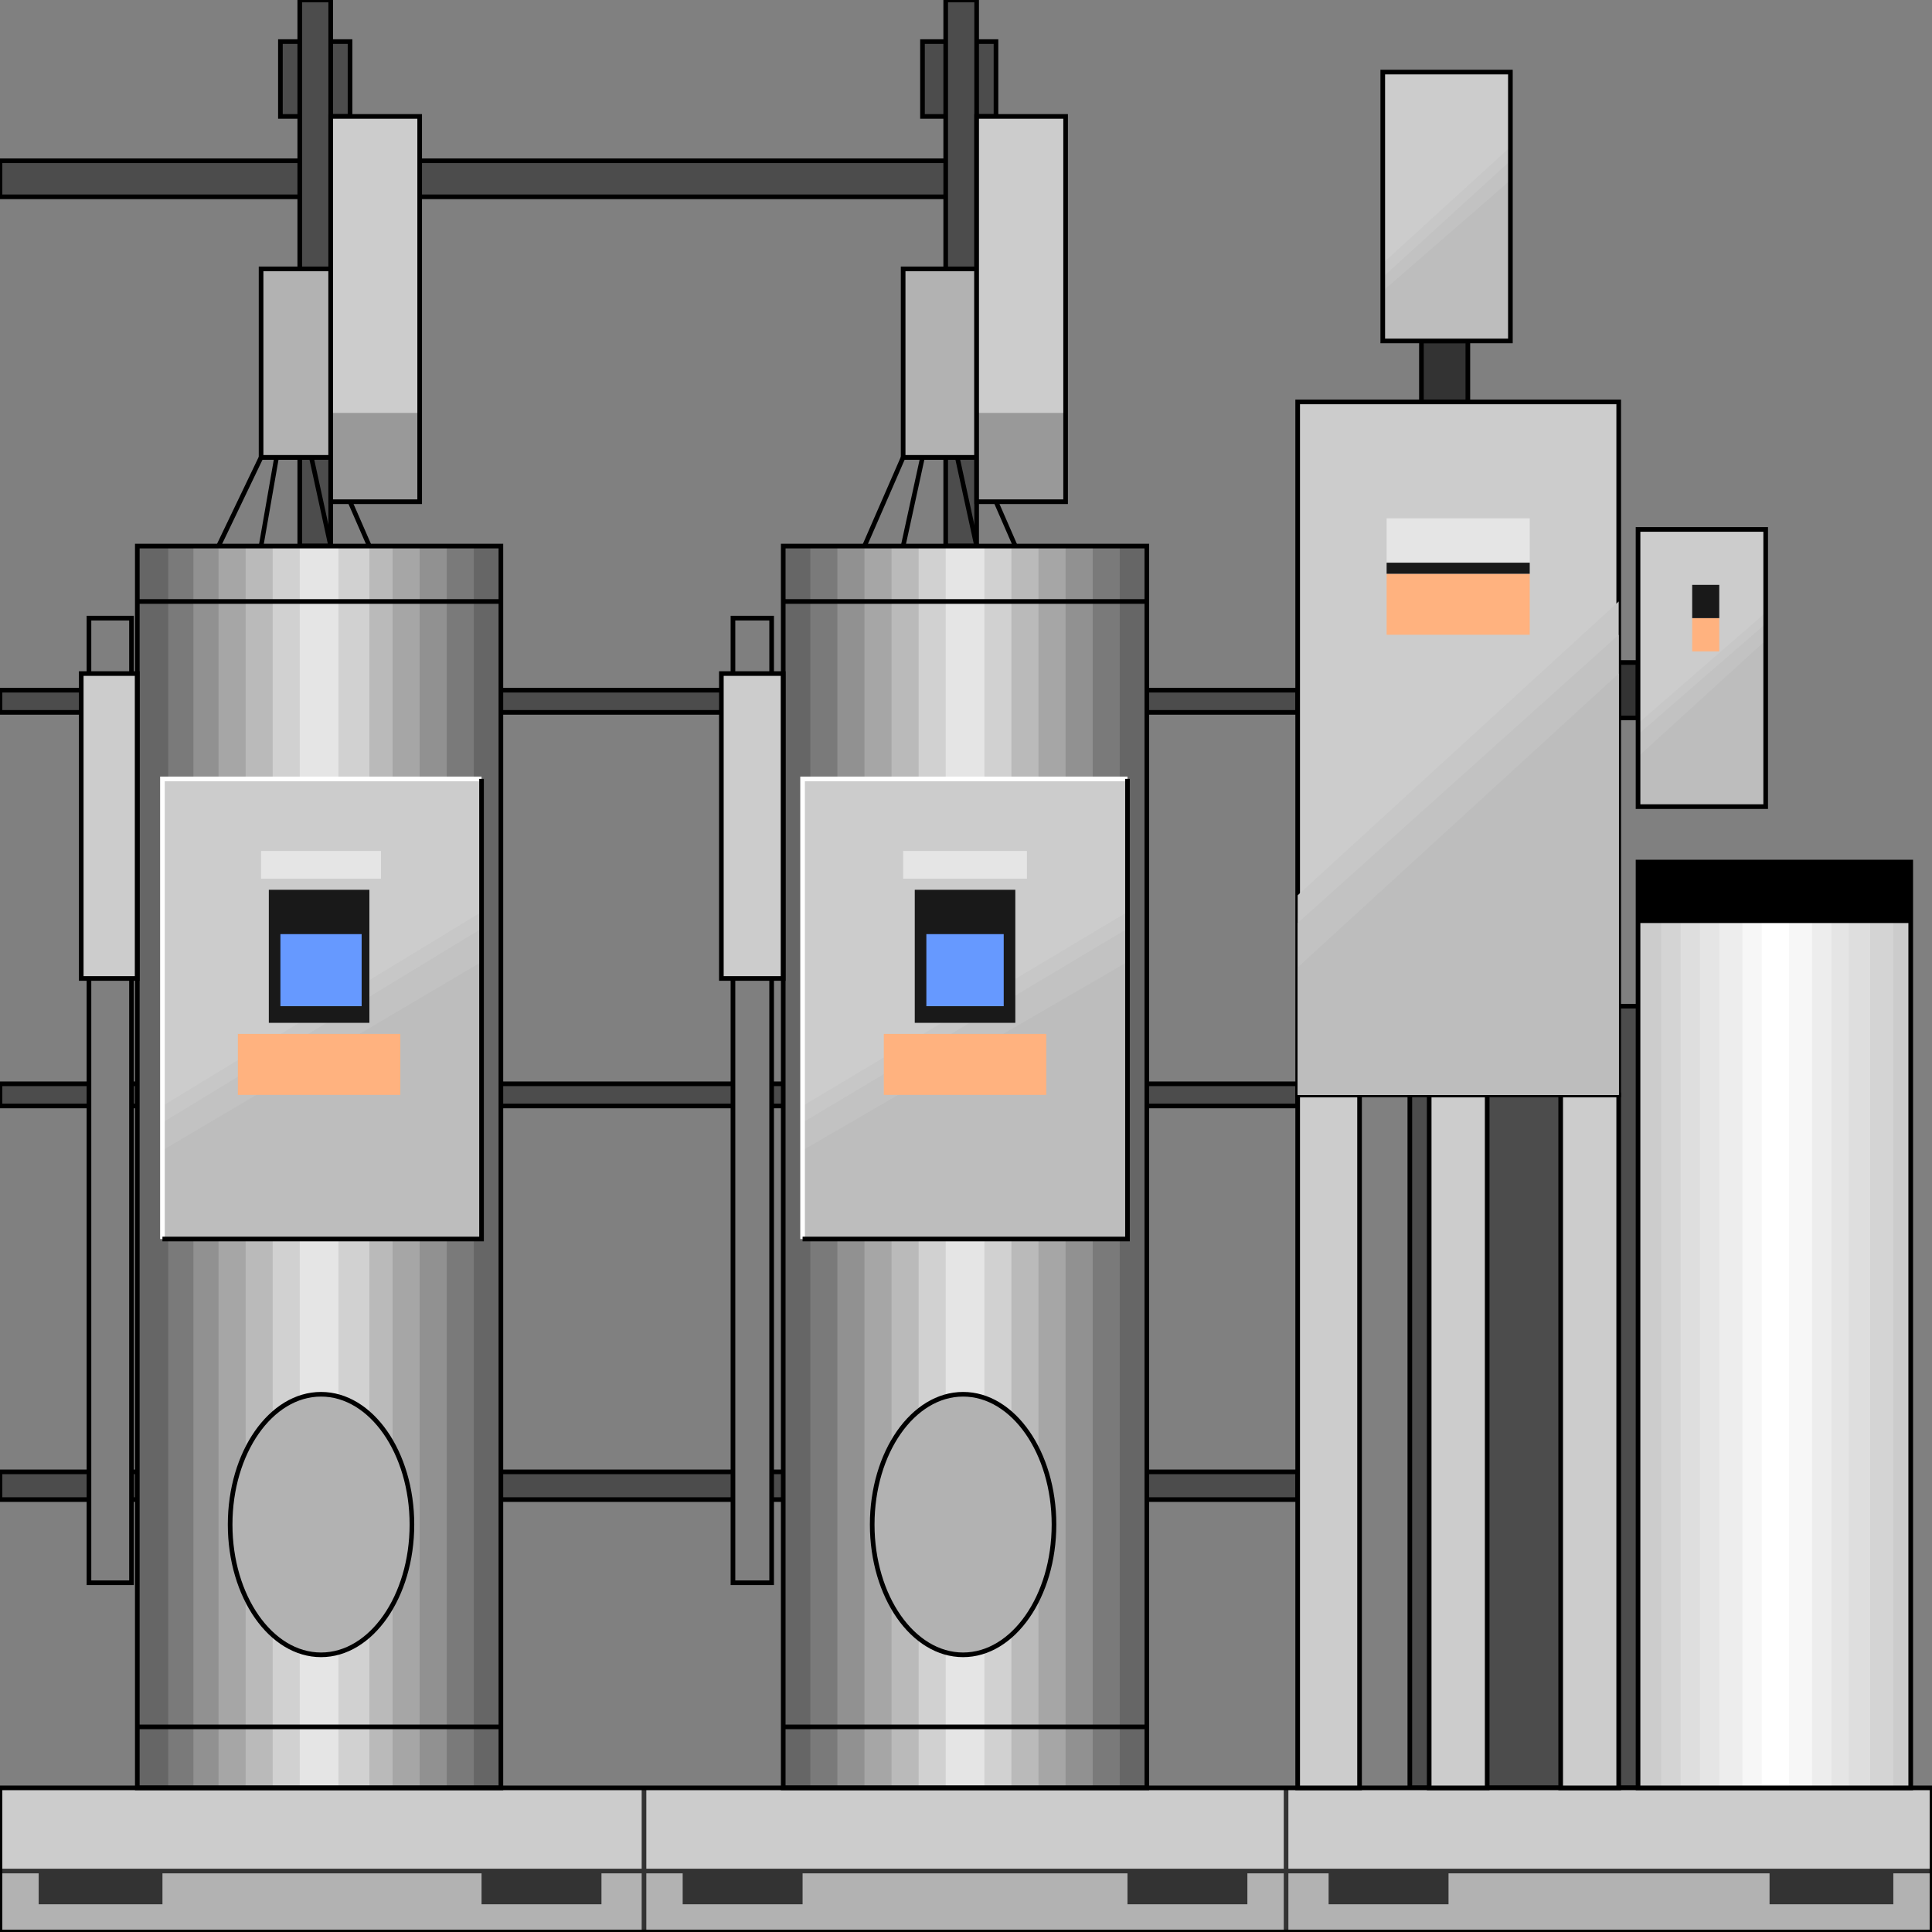 <svg width="150" height="150" viewBox="0 0 150 150" fill="none" xmlns="http://www.w3.org/2000/svg">
<rect x="0" y="0" width="150" height="150" fill="#808080" stroke="none"/>
<g clip-path="url(#clip0_2109_166511)">
<path d="M110.36 26.471H113.964V31.205H110.36V26.471Z" fill="#333333" stroke="black" stroke-width="0.36"/>
<path d="M125.676 51.435H127.177V55.74H125.676V51.435Z" fill="#333333" stroke="black" stroke-width="0.36"/>
<path d="M109.459 78.121H137.387V138.81H109.459V78.121Z" fill="#4C4C4C" stroke="black" stroke-width="0.36"/>
<path d="M100.751 55.308V53.586H0V55.308H100.751Z" fill="#4C4C4C" stroke="black" stroke-width="0.36"/>
<path d="M100.751 116.427V114.275H0V116.427H100.751Z" fill="#4C4C4C" stroke="black" stroke-width="0.36"/>
<path d="M100.751 85.868V84.147H0V85.868H100.751Z" fill="#4C4C4C" stroke="black" stroke-width="0.36"/>
<path d="M74.925 15.28V12.482H0V15.28H74.925Z" fill="#4C4C4C" stroke="black" stroke-width="0.36"/>
<path d="M27.177 3.229H21.771V9.039H27.177V3.229Z" fill="#4C4C4C" stroke="black" stroke-width="0.36"/>
<path d="M77.328 3.229H71.622V9.039H77.328V3.229Z" fill="#4C4C4C" stroke="black" stroke-width="0.36"/>
<path d="M75.826 0H73.424V42.396H75.826V0Z" fill="#4C4C4C" stroke="black" stroke-width="0.36"/>
<path d="M25.676 0H23.273V42.396H25.676V0Z" fill="#4C4C4C" stroke="black" stroke-width="0.36"/>
<path d="M16.967 42.396L20.27 35.51H25.675L28.678 42.396" stroke="black" stroke-width="0.36"/>
<path d="M20.27 42.396L21.472 35.51H24.174L25.676 42.396" stroke="black" stroke-width="0.36"/>
<path d="M67.117 42.396L70.12 35.51H75.826L78.829 42.396" stroke="black" stroke-width="0.36"/>
<path d="M70.12 42.396L71.622 35.51H74.324L75.826 42.396" stroke="black" stroke-width="0.36"/>
<path d="M25.676 20.875H20.27V35.509H25.676V20.875Z" fill="#B2B2B2" stroke="black" stroke-width="0.36"/>
<path d="M75.826 20.875H70.12V35.509H75.826V20.875Z" fill="#B2B2B2" stroke="black" stroke-width="0.36"/>
<path d="M25.676 38.953H32.583V32.066H25.676V38.953Z" fill="#999999"/>
<path d="M75.826 38.953H82.733V32.066H75.826V38.953Z" fill="#999999"/>
<path d="M75.826 9.039H82.733V32.066H75.826V9.039Z" fill="#CCCCCC"/>
<path d="M25.676 9.039H32.583V32.066H25.676V9.039Z" fill="#CCCCCC"/>
<path d="M10.661 42.397H38.889V138.81H10.661V42.397Z" fill="#666666"/>
<path d="M60.81 42.397H89.039V138.81H60.81V42.397Z" fill="#666666"/>
<path d="M62.913 42.397H86.937V138.81H62.913V42.397Z" fill="#7A7A7A"/>
<path d="M13.063 42.397H36.787V138.81H13.063V42.397Z" fill="#7A7A7A"/>
<path d="M15.015 42.397H34.684V138.81H15.015V42.397Z" fill="#919191"/>
<path d="M65.015 42.397H84.835V138.81H65.015V42.397Z" fill="#919191"/>
<path d="M67.117 42.397H82.733V138.81H67.117V42.397Z" fill="#A6A6A6"/>
<path d="M16.967 42.397H32.582V138.81H16.967V42.397Z" fill="#A6A6A6"/>
<path d="M19.069 42.397H30.481V138.81H19.069V42.397Z" fill="#BABABA"/>
<path d="M69.219 42.397H80.63V138.81H69.219V42.397Z" fill="#BABABA"/>
<path d="M71.321 42.397H78.528V138.81H71.321V42.397Z" fill="#D1D1D1"/>
<path d="M21.171 42.397H28.678V138.81H21.171V42.397Z" fill="#D1D1D1"/>
<path d="M23.273 42.397H26.276V138.81H23.273V42.397Z" fill="#E5E5E5"/>
<path d="M73.424 42.397H76.427V138.81H73.424V42.397Z" fill="#E5E5E5"/>
<path d="M24.925 128.48C28.823 128.48 31.982 123.951 31.982 118.365C31.982 112.779 28.823 108.25 24.925 108.25C21.028 108.25 17.868 112.779 17.868 118.365C17.868 123.951 21.028 128.48 24.925 128.48Z" fill="#B2B2B2" stroke="black" stroke-width="0.36"/>
<path d="M74.775 128.48C78.672 128.48 81.832 123.951 81.832 118.365C81.832 112.779 78.672 108.25 74.775 108.25C70.877 108.25 67.718 112.779 67.718 118.365C67.718 123.951 70.877 128.48 74.775 128.48Z" fill="#B2B2B2" stroke="black" stroke-width="0.36"/>
<path d="M62.312 60.473H87.538V96.197H62.312V60.473Z" fill="#CCCCCC"/>
<path d="M12.612 60.473H37.387V96.197H12.612V60.473Z" fill="#CCCCCC"/>
<path d="M12.612 85.867L37.387 70.803V96.197H12.612V85.867Z" fill="#C7C7C7"/>
<path d="M62.312 85.867L87.538 70.803V96.197H62.312V85.867Z" fill="#C7C7C7"/>
<path d="M62.312 87.158L87.538 72.094V96.197H62.312V87.158Z" fill="#C2C2C2"/>
<path d="M12.612 87.158L37.387 72.094V96.197H12.612V87.158Z" fill="#C2C2C2"/>
<path d="M12.612 89.312L37.387 74.678V96.198H12.612V89.312Z" fill="#BDBDBD"/>
<path d="M62.312 89.312L87.538 74.678V96.198H62.312V89.312Z" fill="#BDBDBD"/>
<path d="M62.312 96.197V60.473H87.538" stroke="white" stroke-width="0.36"/>
<path d="M12.612 96.197V60.473H37.387" stroke="white" stroke-width="0.36"/>
<path d="M62.312 96.197H87.538V60.473" stroke="black" stroke-width="0.36"/>
<path d="M12.612 96.197H37.387V60.473" stroke="black" stroke-width="0.36"/>
<path d="M70.12 66.068H79.73V68.22H70.12V66.068Z" fill="#E5E5E5"/>
<path d="M20.27 66.068H29.58V68.22H20.27V66.068Z" fill="#E5E5E5"/>
<path d="M6.907 47.992H10.21V122.885H6.907V47.992Z" fill="#7F7F7F" stroke="black" stroke-width="0.36"/>
<path d="M56.907 47.992H59.91V122.885H56.907V47.992Z" fill="#7F7F7F" stroke="black" stroke-width="0.36"/>
<path d="M56.006 52.295H60.811V75.968H56.006V52.295Z" fill="#CCCCCC" stroke="black" stroke-width="0.36"/>
<path d="M6.307 52.295H10.661V75.968H6.307V52.295Z" fill="#CCCCCC" stroke="black" stroke-width="0.36"/>
<path d="M0 138.809H150V145.265H0V138.809Z" fill="#CCCCCC"/>
<path d="M0 150H150V145.266H0V150Z" fill="#B2B2B2"/>
<path d="M3.003 147.848H12.613V145.266H3.003V147.848Z" fill="#333333"/>
<path d="M37.388 147.848H46.697V145.266H37.388V147.848Z" fill="#333333"/>
<path d="M53.003 147.848H62.312V145.266H53.003V147.848Z" fill="#333333"/>
<path d="M87.537 147.848H96.846V145.266H87.537V147.848Z" fill="#333333"/>
<path d="M103.153 147.848H112.463V145.266H103.153V147.848Z" fill="#333333"/>
<path d="M137.388 147.848H146.997V145.266H137.388V147.848Z" fill="#333333"/>
<path d="M75.826 9.039H82.733V38.953H75.826V9.039Z" stroke="black" stroke-width="0.36"/>
<path d="M25.676 9.039H32.583V38.953H25.676V9.039Z" stroke="black" stroke-width="0.36"/>
<path d="M99.85 138.809V149.999" stroke="#333333" stroke-width="0.36"/>
<path d="M0 145.266H150" stroke="#333333" stroke-width="0.36"/>
<path d="M50 138.809V149.999" stroke="#333333" stroke-width="0.36"/>
<path d="M0 138.809H150V149.999H0V138.809Z" stroke="black" stroke-width="0.36"/>
<path d="M60.81 42.397H89.039V138.81H60.81V42.397Z" stroke="black" stroke-width="0.36"/>
<path d="M60.81 46.699H89.039" stroke="black" stroke-width="0.36"/>
<path d="M60.81 134.074H89.039" stroke="black" stroke-width="0.36"/>
<path d="M10.661 42.397H38.889V138.81H10.661V42.397Z" stroke="black" stroke-width="0.36"/>
<path d="M10.661 46.699H38.889" stroke="black" stroke-width="0.36"/>
<path d="M10.661 134.074H38.889" stroke="black" stroke-width="0.36"/>
<path d="M100.751 85.008H105.556V138.81H100.751V85.008Z" fill="#CCCCCC" stroke="black" stroke-width="0.36"/>
<path d="M110.961 85.008H115.465V138.81H110.961V85.008Z" fill="#CCCCCC" stroke="black" stroke-width="0.36"/>
<path d="M121.171 85.008H125.675V138.81H121.171V85.008Z" fill="#CCCCCC" stroke="black" stroke-width="0.36"/>
<path d="M127.177 66.93H148.348V138.809H127.177V66.93Z" fill="#CCCCCC"/>
<path d="M128.979 66.93H146.997V138.809H128.979V66.93Z" fill="#D4D4D4"/>
<path d="M130.48 66.93H145.195V138.809H130.48V66.93Z" fill="#DEDEDE"/>
<path d="M131.982 66.93H143.544V138.809H131.982V66.93Z" fill="#E5E5E5"/>
<path d="M133.483 66.93H142.192V138.809H133.483V66.93Z" fill="#EDEDED"/>
<path d="M135.285 66.93H140.691V138.809H135.285V66.93Z" fill="#F7F7F7"/>
<path d="M136.787 66.93H138.889V138.809H136.787V66.93Z" fill="white"/>
<path d="M127.177 66.93H148.348V138.809H127.177V66.93Z" stroke="black" stroke-width="0.36"/>
<path d="M127.177 66.93H148.348V71.664H127.177V66.93Z" fill="black"/>
<path d="M107.357 5.596H117.267V26.471H107.357V5.596Z" fill="#CCCCCC"/>
<path d="M127.177 41.105H137.087V62.626H127.177V41.105Z" fill="#CCCCCC"/>
<path d="M100.751 31.205H125.676V85.007H100.751V31.205Z" fill="#CCCCCC" stroke="black" stroke-width="0.36"/>
<path d="M107.357 20.445L117.267 11.406V26.471H107.357V20.445Z" fill="#C7C7C7"/>
<path d="M127.177 56.169L137.087 47.56V62.625H127.177V56.169Z" fill="#C7C7C7"/>
<path d="M100.751 69.511L125.676 46.699V85.006H100.751V69.511Z" fill="#C7C7C7"/>
<path d="M107.357 21.521L117.267 12.482V26.471H107.357V21.521Z" fill="#C2C2C2"/>
<path d="M127.177 57.03L137.087 48.422V62.626H127.177V57.03Z" fill="#C2C2C2"/>
<path d="M100.751 71.665L125.676 49.283V85.008H100.751V71.665Z" fill="#C2C2C2"/>
<path d="M107.357 22.597L117.267 13.988V26.47H107.357V22.597Z" fill="#BDBDBD"/>
<path d="M127.177 58.752L137.087 49.713V62.625H127.177V58.752Z" fill="#BDBDBD"/>
<path d="M100.751 75.107L125.676 52.295V85.007H100.751V75.107Z" fill="#BDBDBD"/>
<path d="M107.357 5.596H117.267V26.471H107.357V5.596Z" stroke="black" stroke-width="0.36"/>
<path d="M127.177 41.105H137.087V62.626H127.177V41.105Z" stroke="black" stroke-width="0.36"/>
<path d="M107.657 43.688H118.768V40.244H107.657V43.688Z" fill="#E5E5E5"/>
<path d="M18.469 80.273H31.081V85.008H18.469V80.273Z" fill="#FFB27F"/>
<path d="M68.619 80.273H81.232V85.008H68.619V80.273Z" fill="#FFB27F"/>
<path d="M107.657 44.549H118.768V49.283H107.657V44.549Z" fill="#FFB27F"/>
<path d="M131.381 47.992H133.483V50.575H131.381V47.992Z" fill="#FFB27F"/>
<path d="M131.381 47.991H133.483V45.408H131.381V47.991Z" fill="#191919"/>
<path d="M107.657 44.548H118.768V43.688H107.657V44.548Z" fill="#191919"/>
<path d="M20.871 69.082H28.679V79.412H20.871V69.082Z" fill="#191919"/>
<path d="M71.022 69.082H78.829V79.412H71.022V69.082Z" fill="#191919"/>
<path d="M71.922 72.525H77.928V78.121H71.922V72.525Z" fill="#6699FF"/>
<path d="M21.771 72.525H28.078V78.121H21.771V72.525Z" fill="#6699FF"/>
</g>
<defs>
<clipPath id="clip0_2109_166511">
<rect width="150" height="150" fill="white"/>
</clipPath>
</defs>
</svg>
